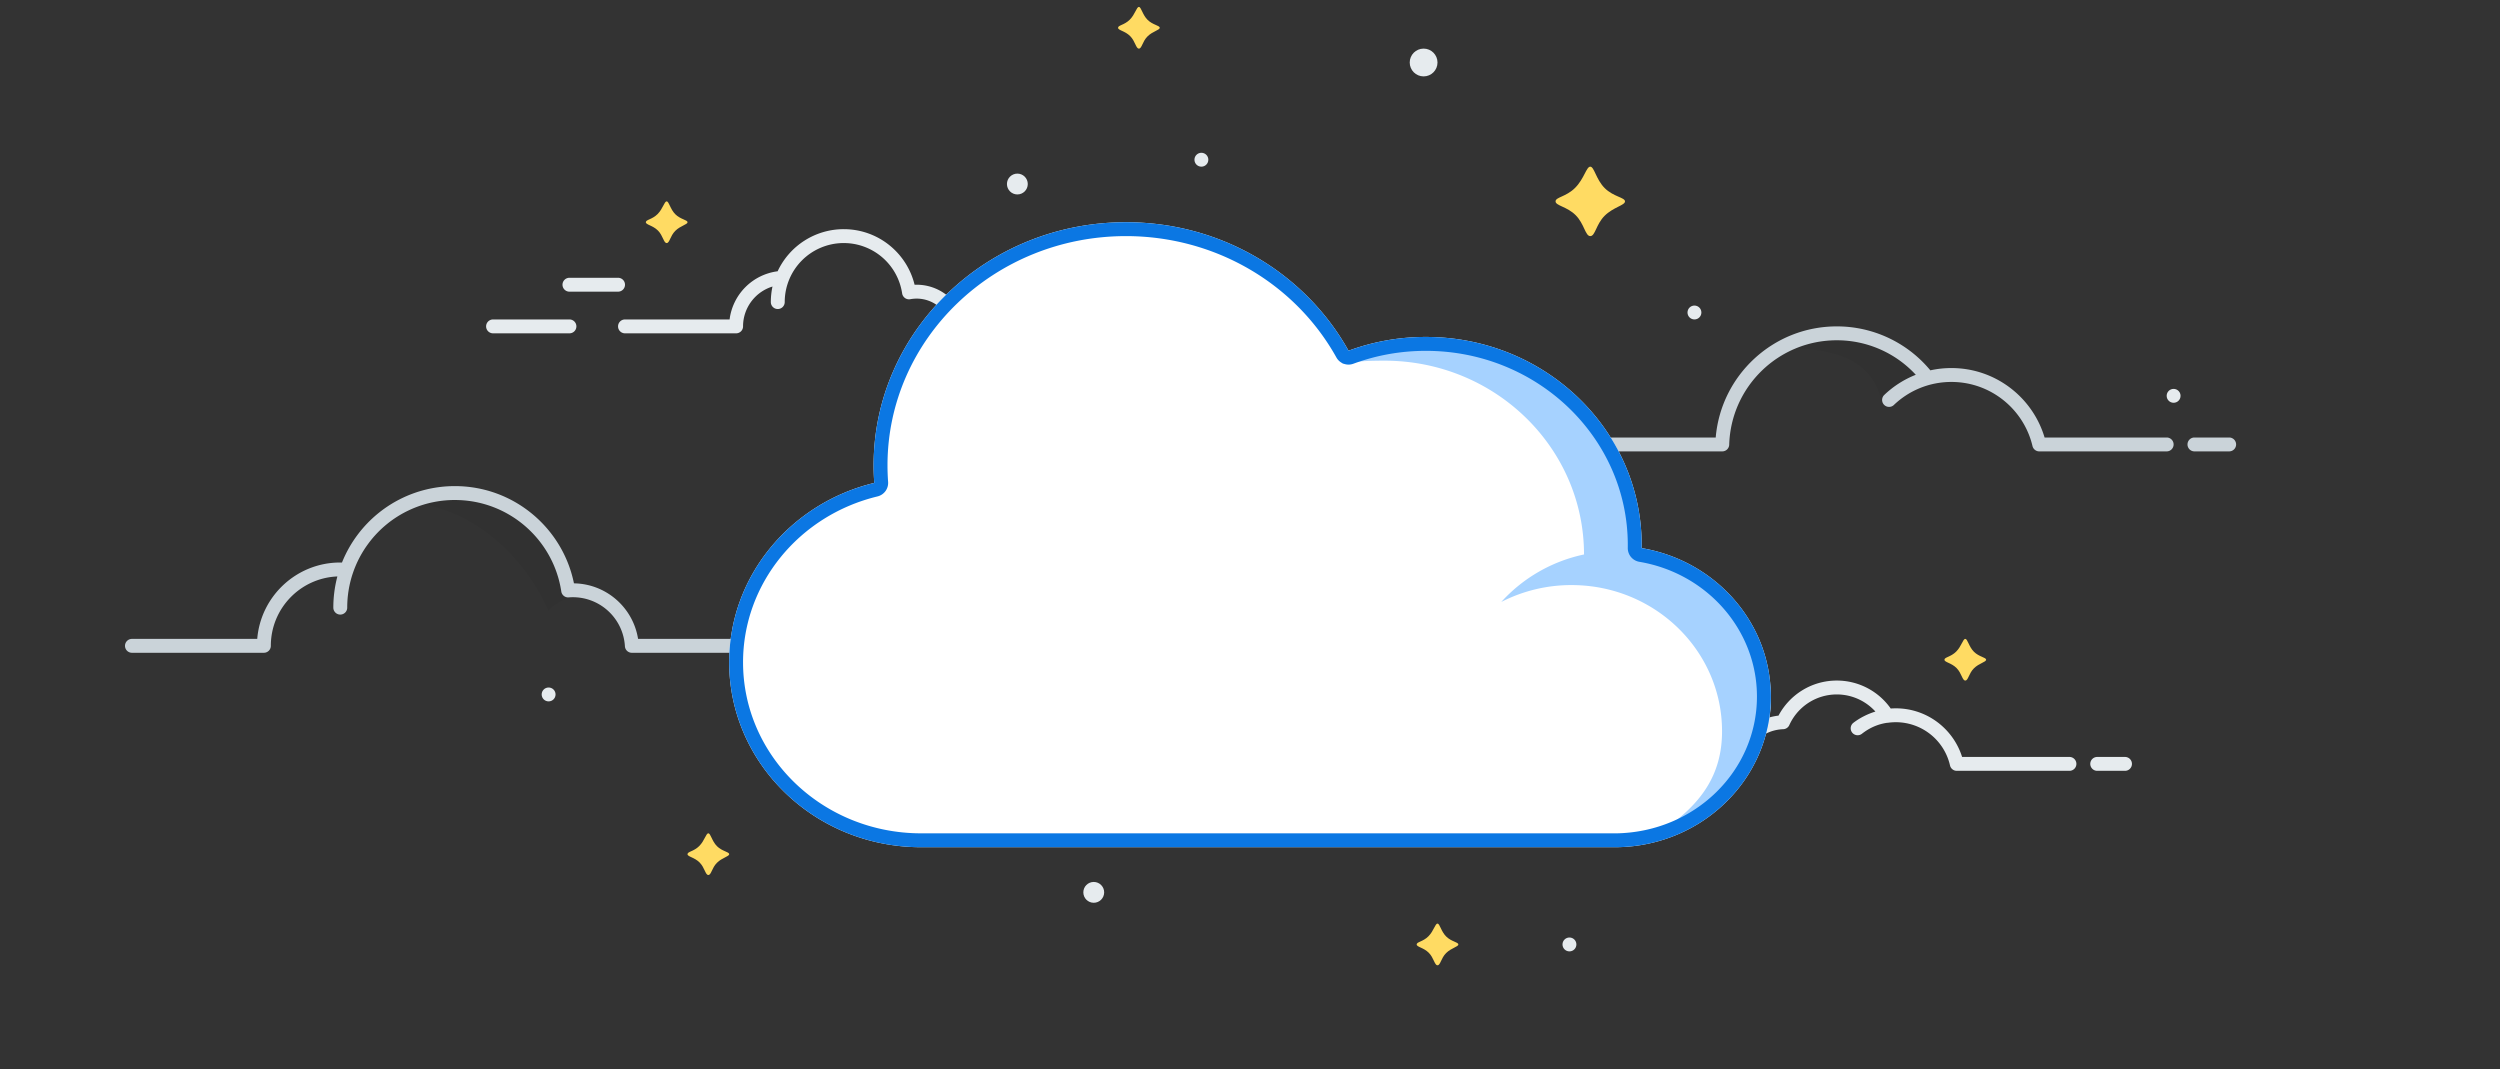 <svg xmlns="http://www.w3.org/2000/svg" xmlns:xlink="http://www.w3.org/1999/xlink" width="360" height="154" class="wd-graphic wd-graphic-empty-state-cloud" focusable="false" role="presentation" viewBox="0 0 360 154"><rect x="0" y="0" width="360" height="154" fill="#333333" stroke="none"/><defs><circle id="wd-graphic-empty-state-cloud-path-1" cx="2" cy="2" r="2"></circle><circle id="wd-graphic-empty-state-cloud-path-3" cx="1.5" cy="1.5" r="1.5"></circle><circle id="wd-graphic-empty-state-cloud-path-5" cx="1.5" cy="1.5" r="1.5"></circle><circle id="wd-graphic-empty-state-cloud-path-7" cx="1" cy="1" r="1"></circle><circle id="wd-graphic-empty-state-cloud-path-9" cx="1" cy="1" r="1"></circle><circle id="wd-graphic-empty-state-cloud-path-11" cx="1" cy="1" r="1"></circle><circle id="wd-graphic-empty-state-cloud-path-13" cx="1" cy="1" r="1"></circle><circle id="wd-graphic-empty-state-cloud-path-15" cx="1" cy="1" r="1"></circle><path id="wd-graphic-empty-state-cloud-path-17" d="M3 0c.342 0 .496 1.102 1.246 1.852S6 2.659 6 3c0 .34-1.01.494-1.76 1.244S3.433 6 3 6c-.434 0-.512-1.057-1.262-1.807S0 3.373 0 3c0-.374.905-.385 1.69-1.17C2.472 1.047 2.657 0 3 0z"></path><path id="wd-graphic-empty-state-cloud-path-19" d="M3 0c.342 0 .496 1.102 1.246 1.852S6 2.659 6 3c0 .34-1.01.494-1.76 1.244S3.433 6 3 6c-.434 0-.512-1.057-1.262-1.807S0 3.373 0 3c0-.374.905-.385 1.69-1.17C2.472 1.047 2.657 0 3 0z"></path><path id="wd-graphic-empty-state-cloud-path-21" d="M3 0c.342 0 .496 1.102 1.246 1.852S6 2.659 6 3c0 .34-1.01.494-1.76 1.244S3.433 6 3 6c-.434 0-.512-1.057-1.262-1.807S0 3.373 0 3c0-.374.905-.385 1.69-1.17C2.472 1.047 2.657 0 3 0z"></path><path id="wd-graphic-empty-state-cloud-path-23" d="M3 0c.342 0 .496 1.102 1.246 1.852S6 2.659 6 3c0 .34-1.01.494-1.76 1.244S3.433 6 3 6c-.434 0-.512-1.057-1.262-1.807S0 3.373 0 3c0-.374.905-.385 1.69-1.17C2.472 1.047 2.657 0 3 0z"></path><path id="wd-graphic-empty-state-cloud-path-25" d="M3 0c.342 0 .496 1.102 1.246 1.852S6 2.659 6 3c0 .34-1.01.494-1.76 1.244S3.433 6 3 6c-.434 0-.512-1.057-1.262-1.807S0 3.373 0 3c0-.374.905-.385 1.69-1.17C2.472 1.047 2.657 0 3 0z"></path><path id="wd-graphic-empty-state-cloud-path-27" d="M5 0c.57 0 .827 1.836 2.077 3.086C8.327 4.336 10 4.432 10 5c0 .568-1.684.823-2.934 2.073C5.816 8.323 5.723 10 5 10c-.723 0-.854-1.762-2.104-3.012S0 5.623 0 5s1.508-.642 2.815-1.949S4.43 0 5 0z"></path><path id="wd-graphic-empty-state-cloud-path-29" d="M38.661 6.416a7.502 7.502 0 0 1 12.397-1.952c-1.17.363-2.257.923-3.17 1.62a1 1 0 1 0 1.224 1.583c1.073-.841 2.268-1.385 3.628-1.583.053.001.107-.002.16-.01a8.004 8.004 0 0 1 8.901 6.146 1 1 0 0 0 .996.78H79a1 1 0 1 0 0-2H63.542C62.267 6.943 58.478 4 54 4c-.24 0-.489.01-.734.028A9.49 9.49 0 0 0 45.5 0c-3.64 0-6.8 2.047-8.395 5.05A8.006 8.006 0 0 0 30.252 11H12a1 1 0 1 0 0 2h19.07a1 1 0 0 0 .99-.858 6.002 6.002 0 0 1 5.725-5.138 1 1 0 0 0 .876-.588zM82 12a1 1 0 0 1 1-1h4a1 1 0 1 1 0 2h-4a1 1 0 0 1-1-1zM1 11a1 1 0 1 0 0 2h6a1 1 0 1 0 0-2H1z"></path><path id="wd-graphic-empty-state-cloud-path-31" d="M51.5 2a8.5 8.5 0 0 0-8.5 8.5 1 1 0 1 1-2 0c0-.768.082-1.517.239-2.238A6.003 6.003 0 0 0 37 14a1 1 0 0 1-1 1H20a1 1 0 1 1 0-2h15.062a8.004 8.004 0 0 1 6.918-6.936A10.501 10.501 0 0 1 51.5 0c4.94 0 9.083 3.411 10.202 8.007A7.002 7.002 0 0 1 68.71 13H95a1 1 0 1 1 0 2H67.917a1 1 0 0 1-.986-.835 5.002 5.002 0 0 0-5.85-4.08 1 1 0 0 1-1.173-.838A8.503 8.503 0 0 0 51.5 2zM0 14a1 1 0 0 1 1-1h11a1 1 0 1 1 0 2H1a1 1 0 0 1-1-1zm12-7a1 1 0 1 0 0 2h7a1 1 0 1 0 0-2h-7z"></path><path id="wd-graphic-empty-state-cloud-path-33" d="M40.5 2c-8.403 0-15.245 6.687-15.493 15.03a1 1 0 0 1-1 .97H1a1 1 0 1 1 0-2h22.063C23.825 7.037 31.34 0 40.5 0a17.466 17.466 0 0 1 13.471 6.329C54.946 6.113 55.961 6 57 6c6.343 0 11.699 4.217 13.42 10H88a1 1 0 1 1 0 2H69.672a.993.993 0 0 1-.64-.216.999.999 0 0 1-.353-.554C67.429 11.938 62.673 8 57 8c-3.225 0-6.15 1.27-8.308 3.34a1 1 0 0 1-1.384-1.442 14.013 14.013 0 0 1 4.565-2.93A15.456 15.456 0 0 0 40.5 2zM92 16a1 1 0 1 0 0 2h5a1 1 0 1 0 0-2h-5z"></path><path id="wd-graphic-empty-state-cloud-path-35" d="M33.59 6.88a17.478 17.478 0 0 0-2.344 4.123A12.712 12.712 0 0 0 31 11c-6.29 0-11.45 4.84-11.959 11H1a1 1 0 1 0 0 2h19a1 1 0 0 0 1-1c0-5.383 4.253-9.772 9.582-9.991A17.526 17.526 0 0 0 30 17.5a1 1 0 1 0 2 0c0-3.489 1.153-6.709 3.098-9.3A15.477 15.477 0 0 1 48.13 2.014c7.477.298 13.592 5.894 14.693 13.137l.004.026a1 1 0 0 0 1.068.848 7.5 7.5 0 0 1 8.092 7.034 1 1 0 0 0 .999.942H95a1 1 0 1 0 0-2H73.882c-.712-4.486-4.563-7.927-9.232-7.999C63.028 6.012 55.967 0 47.5 0c-5.672 0-10.712 2.698-13.91 6.88zM100 22a1 1 0 1 0 0 2h9a1 1 0 0 0 0-2h-9z"></path></defs><g fill="none" fill-rule="evenodd" class="wd-icon-container"><use fill="#E6EBEE" transform="translate(203 7)" xlink:href="#wd-graphic-empty-state-cloud-path-1"></use><use fill="#E6EBEE" transform="translate(156 127)" xlink:href="#wd-graphic-empty-state-cloud-path-3"></use><use fill="#E6EBEE" transform="translate(145 25)" xlink:href="#wd-graphic-empty-state-cloud-path-5"></use><use fill="#E6EBEE" transform="translate(243 44)" xlink:href="#wd-graphic-empty-state-cloud-path-7"></use><use fill="#E6EBEE" transform="translate(312 56)" xlink:href="#wd-graphic-empty-state-cloud-path-9"></use><use fill="#E6EBEE" transform="translate(78 99)" xlink:href="#wd-graphic-empty-state-cloud-path-11"></use><use fill="#E6EBEE" transform="translate(225 135)" xlink:href="#wd-graphic-empty-state-cloud-path-13"></use><use fill="#E6EBEE" transform="translate(172 22)" xlink:href="#wd-graphic-empty-state-cloud-path-15"></use><use fill="#FFDB63" transform="translate(99 120)" xlink:href="#wd-graphic-empty-state-cloud-path-17"></use><use fill="#FFDB63" transform="translate(280 92)" xlink:href="#wd-graphic-empty-state-cloud-path-19"></use><use fill="#FFDB63" transform="translate(204 133)" xlink:href="#wd-graphic-empty-state-cloud-path-21"></use><use fill="#FFDB63" transform="translate(161 1)" xlink:href="#wd-graphic-empty-state-cloud-path-23"></use><use fill="#FFDB63" transform="translate(93 29)" xlink:href="#wd-graphic-empty-state-cloud-path-25"></use><use fill="#FFDB63" transform="translate(224 24)" xlink:href="#wd-graphic-empty-state-cloud-path-27"></use><use fill="#E6EBEE" fill-rule="nonzero" transform="translate(219 98)" xlink:href="#wd-graphic-empty-state-cloud-path-29"></use><use fill="#E6EBEE" fill-rule="nonzero" transform="translate(70 33)" xlink:href="#wd-graphic-empty-state-cloud-path-31"></use><g fill-rule="nonzero" transform="translate(224 47)"><path fill="#000" fill-opacity=".04" d="M54 7C48 1 43.5-.276 32 3.099c7 0 13.5.901 15 7.901 4-4.5 5.5-3 7-4z"></path><use fill="#CAD3D9" xlink:href="#wd-graphic-empty-state-cloud-path-33"></use></g><g fill="#D8D8D8" fill-rule="nonzero" transform="translate(18 70)"><path fill="#000" fill-opacity=".04" d="M66 16C58.552-.076 50-1 42 2.5 51 3.601 58 11 61 18c.5-1 3.5-2.5 5-2z"></path><use fill="#CAD3D9" xlink:href="#wd-graphic-empty-state-cloud-path-35"></use></g><path fill="#FFF" d="M232.977 121.995V122H132.651C117.38 122 105 110.077 105 95.37c0-12.462 8.888-22.925 20.893-25.83a34.231 34.231 0 0 1-.094-2.526C125.8 47.676 142.07 32 162.137 32c13.872 0 25.929 7.49 32.052 18.502a32.028 32.028 0 0 1 11.137-1.981c17.163 0 31.077 13.413 31.077 29.958l-.003.45c10.568 1.785 18.6 10.675 18.6 21.372 0 11.827-9.816 21.443-22.023 21.694z"></path><path fill="#A6D2FF" d="M216.184 86.682a22.086 22.086 0 0 1 10.118-2.431c11.97 0 21.672 9.425 21.672 21.052 0 6.238-2.974 10.697-9.23 14.697 8.336-3.093 16.256-9.934 16.256-19.118 0-11.155-8.735-20.329-19.923-21.419.05-.682.077-1.372.077-2.067 0-15.683-13.088-28.396-29.232-28.396-4.639 0-9.026 1.05-12.922 2.918l.368.475c1.932-.398 3.948-.455 6.002-.455 15.866 0 28.728 12.494 28.728 27.906a22.316 22.316 0 0 0-11.914 6.838z"></path><path fill="#0B77E3" fill-rule="nonzero" d="M253 100.301c0-9.586-7.189-17.754-16.934-19.4A2 2 0 0 1 234.4 78.9l.003-.42c0-15.424-13.002-27.958-29.077-27.958-3.618 0-7.141.634-10.443 1.857a2 2 0 0 1-2.442-.904C186.51 40.809 174.955 34 162.137 34c-18.98 0-34.338 14.798-34.338 33.014 0 .797.03 1.59.088 2.38a2 2 0 0 1-1.524 2.09C115.05 74.222 107 84.034 107 95.37c0 13.586 11.468 24.63 25.65 24.63h100.185c11.255-.234 20.165-8.996 20.165-19.699zm-20.023 21.694L132.651 122C117.38 122 105 110.077 105 95.37c0-12.462 8.888-22.925 20.893-25.83a34.231 34.231 0 0 1-.094-2.526C125.8 47.676 142.07 32 162.137 32c13.872 0 25.929 7.49 32.052 18.502a32.028 32.028 0 0 1 11.137-1.981c17.163 0 31.077 13.413 31.077 29.958l-.003.45c10.568 1.785 18.6 10.675 18.6 21.372 0 11.827-9.816 21.443-22.023 21.694z"></path></g></svg>